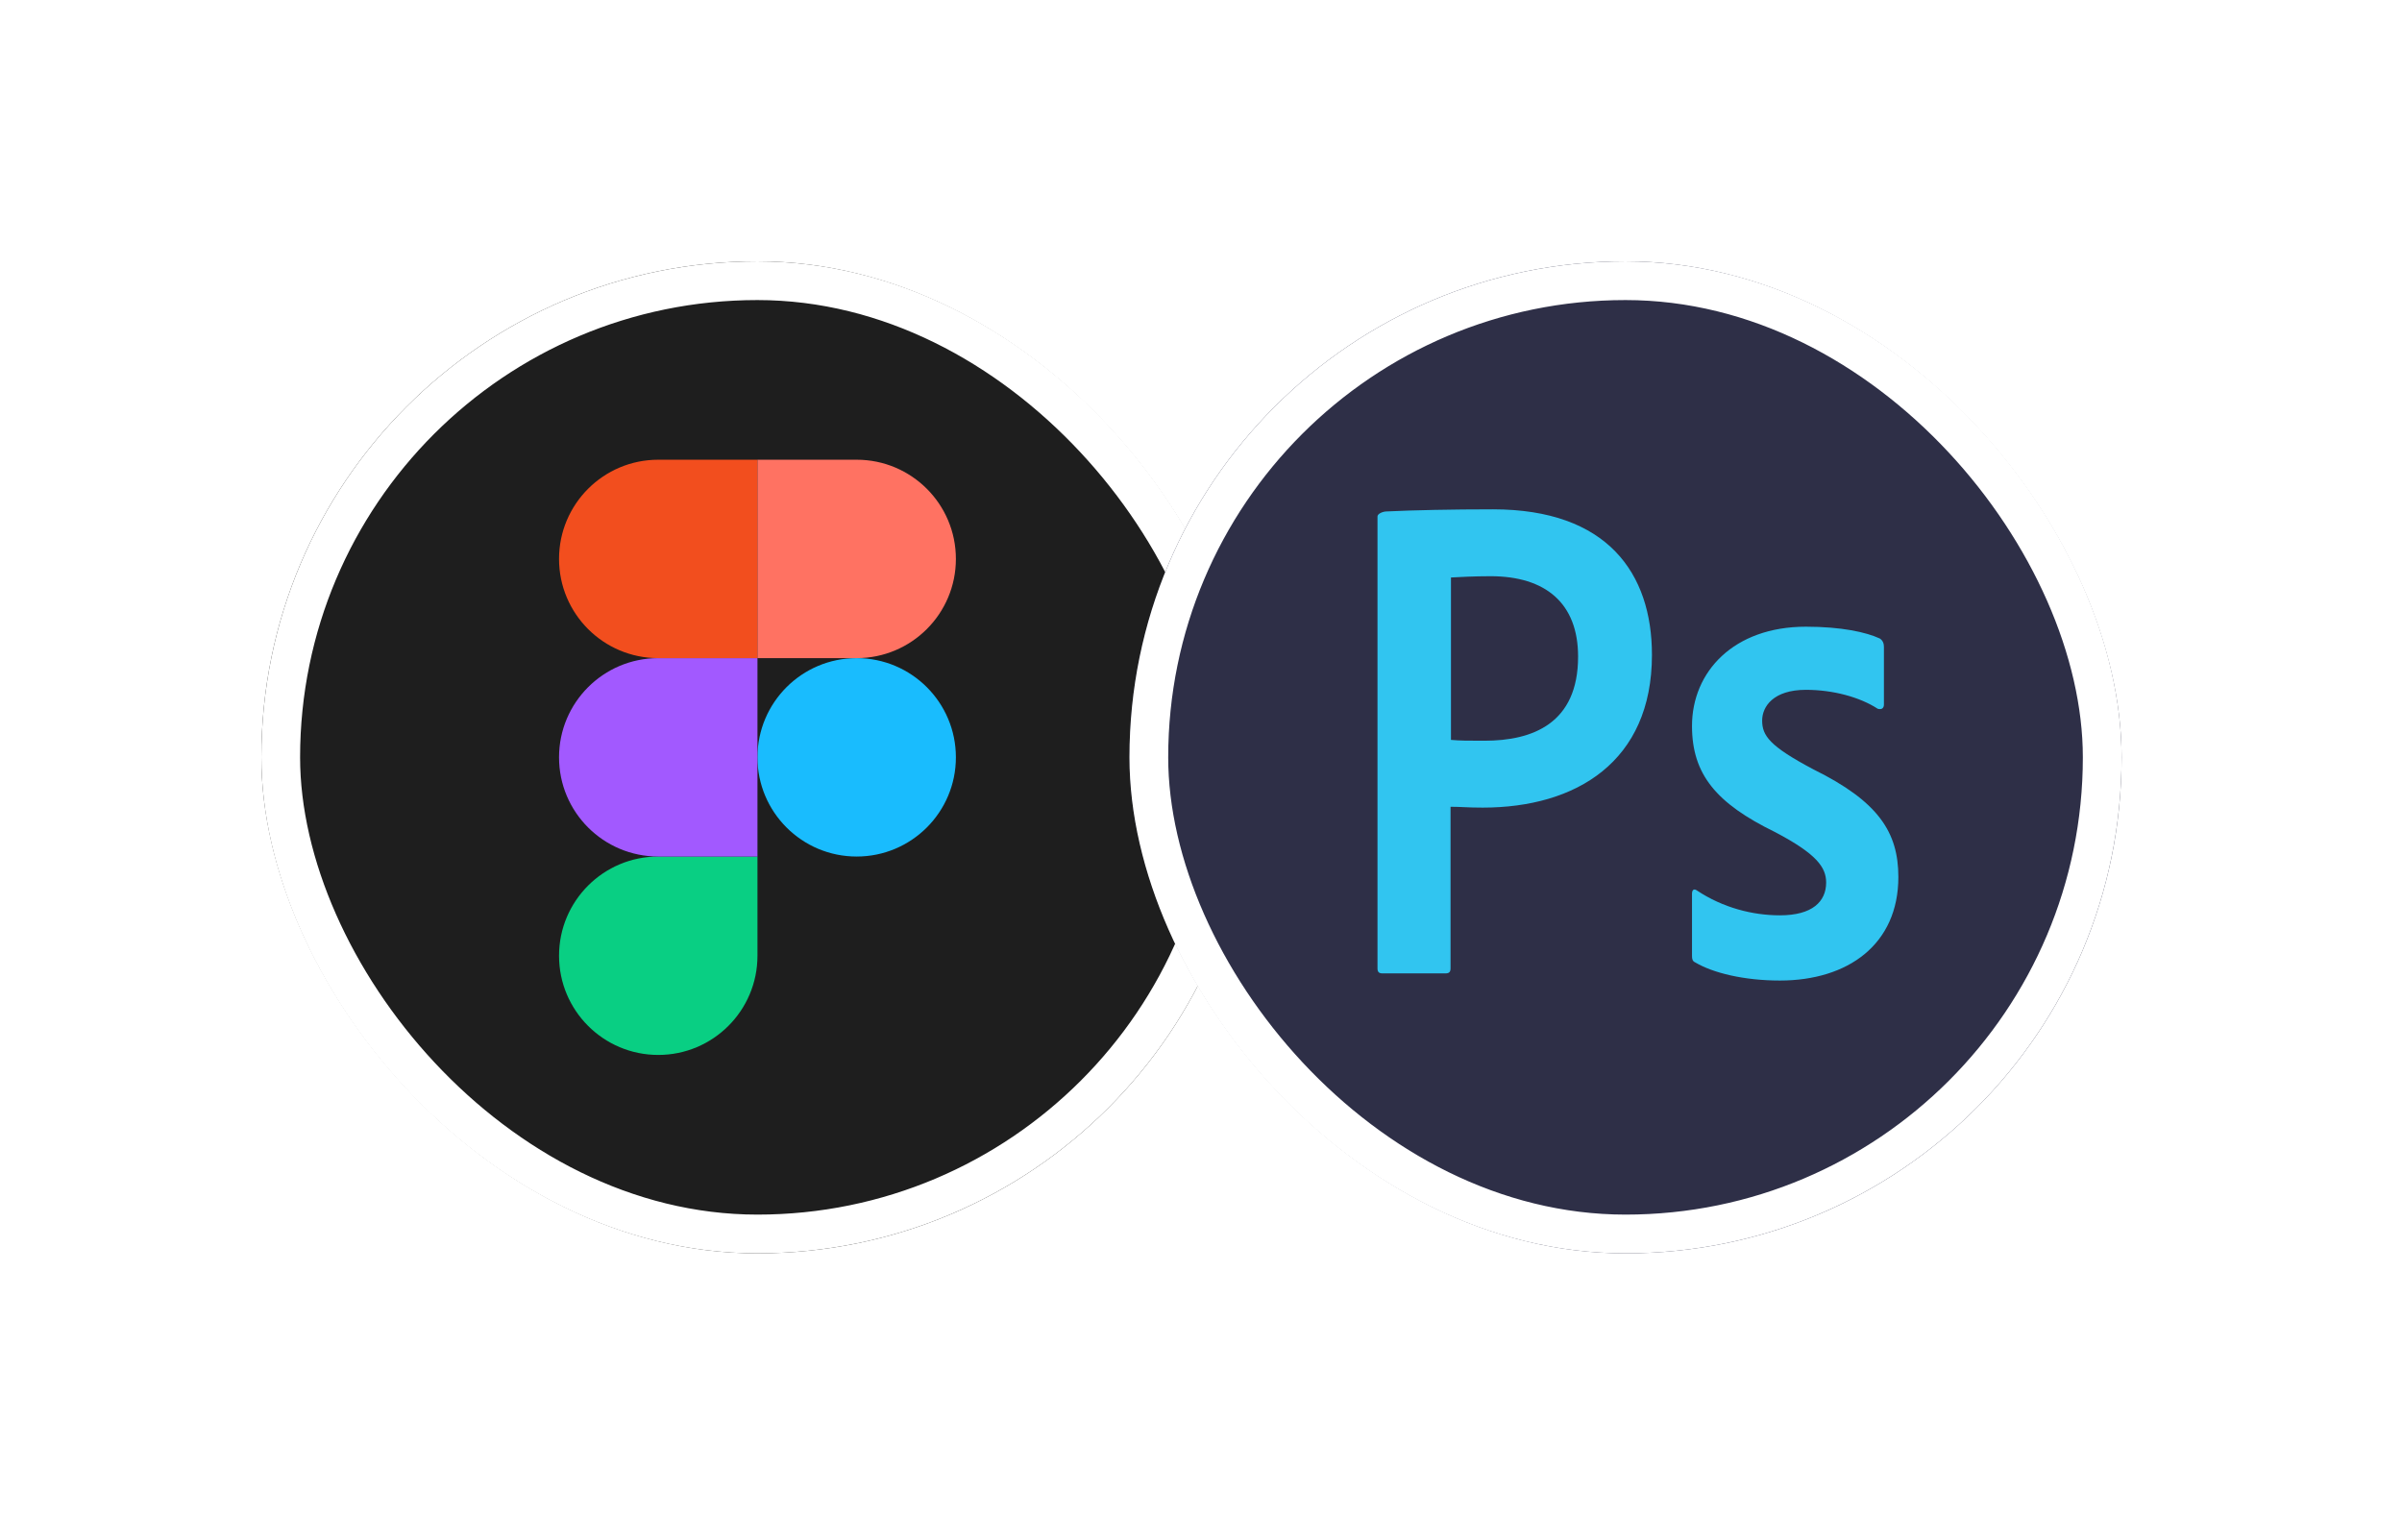 <svg width="92" height="59" viewBox="0 0 92 59" fill="none" xmlns="http://www.w3.org/2000/svg">
<g filter="url(#filter0_d_1_4)">
<rect x="6" y="6" width="38" height="38" rx="19" fill="#1E1E1E"/>
<rect x="6.742" y="6.742" width="36.516" height="36.516" rx="18.258" stroke="white" stroke-width="1.484"/>
<path d="M28.802 28.8C30.9 28.8 32.602 27.099 32.602 25C32.602 22.901 30.9 21.2 28.802 21.2C26.703 21.2 25.002 22.901 25.002 25C25.002 27.099 26.703 28.8 28.802 28.8Z" fill="#19BCFE"/>
<path fill-rule="evenodd" clip-rule="evenodd" d="M21.202 36.4C23.3 36.4 25.002 34.699 25.002 32.6C25.002 32.027 25.002 30.76 25.002 28.8C23.294 28.8 22.028 28.8 21.202 28.8C19.103 28.8 17.402 30.501 17.402 32.6C17.402 34.699 19.103 36.4 21.202 36.4Z" fill="#09CF83"/>
<path fill-rule="evenodd" clip-rule="evenodd" d="M21.202 28.8C21.901 28.8 23.168 28.8 25.002 28.8V21.2C23.168 21.2 21.901 21.2 21.202 21.2C19.103 21.2 17.402 22.901 17.402 25C17.402 27.099 19.103 28.8 21.202 28.8Z" fill="#A259FF"/>
<path fill-rule="evenodd" clip-rule="evenodd" d="M21.202 21.2C21.901 21.2 23.168 21.2 25.002 21.2V13.6C23.168 13.6 21.901 13.6 21.202 13.6C19.103 13.6 17.402 15.301 17.402 17.4C17.402 19.499 19.103 21.2 21.202 21.2Z" fill="#F24E1E"/>
<path fill-rule="evenodd" clip-rule="evenodd" d="M28.802 21.2H25.002V13.6H28.802C30.9 13.6 32.602 15.301 32.602 17.4C32.602 19.499 30.9 21.2 28.802 21.2Z" fill="#FF7262"/>
</g>
<g filter="url(#filter1_d_1_4)">
<rect x="39.25" y="6" width="38" height="38" rx="19" fill="#2E2F47"/>
<rect x="39.992" y="6.742" width="36.516" height="36.516" rx="18.258" stroke="white" stroke-width="1.484"/>
<path d="M65.159 22.414C63.91 22.414 63.483 23.058 63.483 23.59C63.483 24.17 63.768 24.573 65.444 25.46C67.925 26.685 68.7 27.861 68.7 29.585C68.7 32.164 66.771 33.55 64.163 33.55C62.788 33.55 61.602 33.26 60.922 32.857C60.812 32.809 60.796 32.728 60.796 32.599V30.23C60.796 30.069 60.875 30.02 60.986 30.101C61.981 30.762 63.12 31.052 64.163 31.052C65.412 31.052 65.934 30.52 65.934 29.795C65.934 29.215 65.57 28.699 63.973 27.861C61.728 26.765 60.796 25.653 60.796 23.8C60.796 21.721 62.393 19.996 65.159 19.996C66.518 19.996 67.467 20.206 67.989 20.448C68.115 20.528 68.147 20.657 68.147 20.77V22.978C68.147 23.107 68.068 23.187 67.909 23.139C67.214 22.688 66.186 22.414 65.159 22.414ZM51.564 24.332C51.928 24.364 52.212 24.364 52.844 24.364C54.694 24.364 56.433 23.703 56.433 21.141C56.433 19.094 55.184 18.062 53.081 18.062C52.449 18.062 51.848 18.095 51.564 18.111V24.332ZM48.75 15.774C48.75 15.661 48.971 15.581 49.098 15.581C50.11 15.532 51.611 15.5 53.176 15.5C57.555 15.5 59.262 17.95 59.262 21.076C59.262 25.17 56.354 26.926 52.781 26.926C52.18 26.926 51.975 26.894 51.548 26.894V33.083C51.548 33.212 51.501 33.276 51.358 33.276H48.94C48.813 33.276 48.75 33.228 48.75 33.083L48.75 15.774Z" fill="#31C5F0"/>
</g>
<defs>
<filter id="filter0_d_1_4" x="0" y="0" width="58.02" height="58.02" filterUnits="userSpaceOnUse" color-interpolation-filters="sRGB">
<feFlood flood-opacity="0" result="BackgroundImageFix"/>
<feColorMatrix in="SourceAlpha" type="matrix" values="0 0 0 0 0 0 0 0 0 0 0 0 0 0 0 0 0 0 127 0" result="hardAlpha"/>
<feOffset dx="4.01" dy="4.01"/>
<feGaussianBlur stdDeviation="5.005"/>
<feComposite in2="hardAlpha" operator="out"/>
<feColorMatrix type="matrix" values="0 0 0 0 0 0 0 0 0 0 0 0 0 0 0 0 0 0 0.05 0"/>
<feBlend mode="normal" in2="BackgroundImageFix" result="effect1_dropShadow_1_4"/>
<feBlend mode="normal" in="SourceGraphic" in2="effect1_dropShadow_1_4" result="shape"/>
</filter>
<filter id="filter1_d_1_4" x="33.25" y="0" width="58.02" height="58.02" filterUnits="userSpaceOnUse" color-interpolation-filters="sRGB">
<feFlood flood-opacity="0" result="BackgroundImageFix"/>
<feColorMatrix in="SourceAlpha" type="matrix" values="0 0 0 0 0 0 0 0 0 0 0 0 0 0 0 0 0 0 127 0" result="hardAlpha"/>
<feOffset dx="4.01" dy="4.01"/>
<feGaussianBlur stdDeviation="5.005"/>
<feComposite in2="hardAlpha" operator="out"/>
<feColorMatrix type="matrix" values="0 0 0 0 0 0 0 0 0 0 0 0 0 0 0 0 0 0 0.05 0"/>
<feBlend mode="normal" in2="BackgroundImageFix" result="effect1_dropShadow_1_4"/>
<feBlend mode="normal" in="SourceGraphic" in2="effect1_dropShadow_1_4" result="shape"/>
</filter>
</defs>
</svg>

